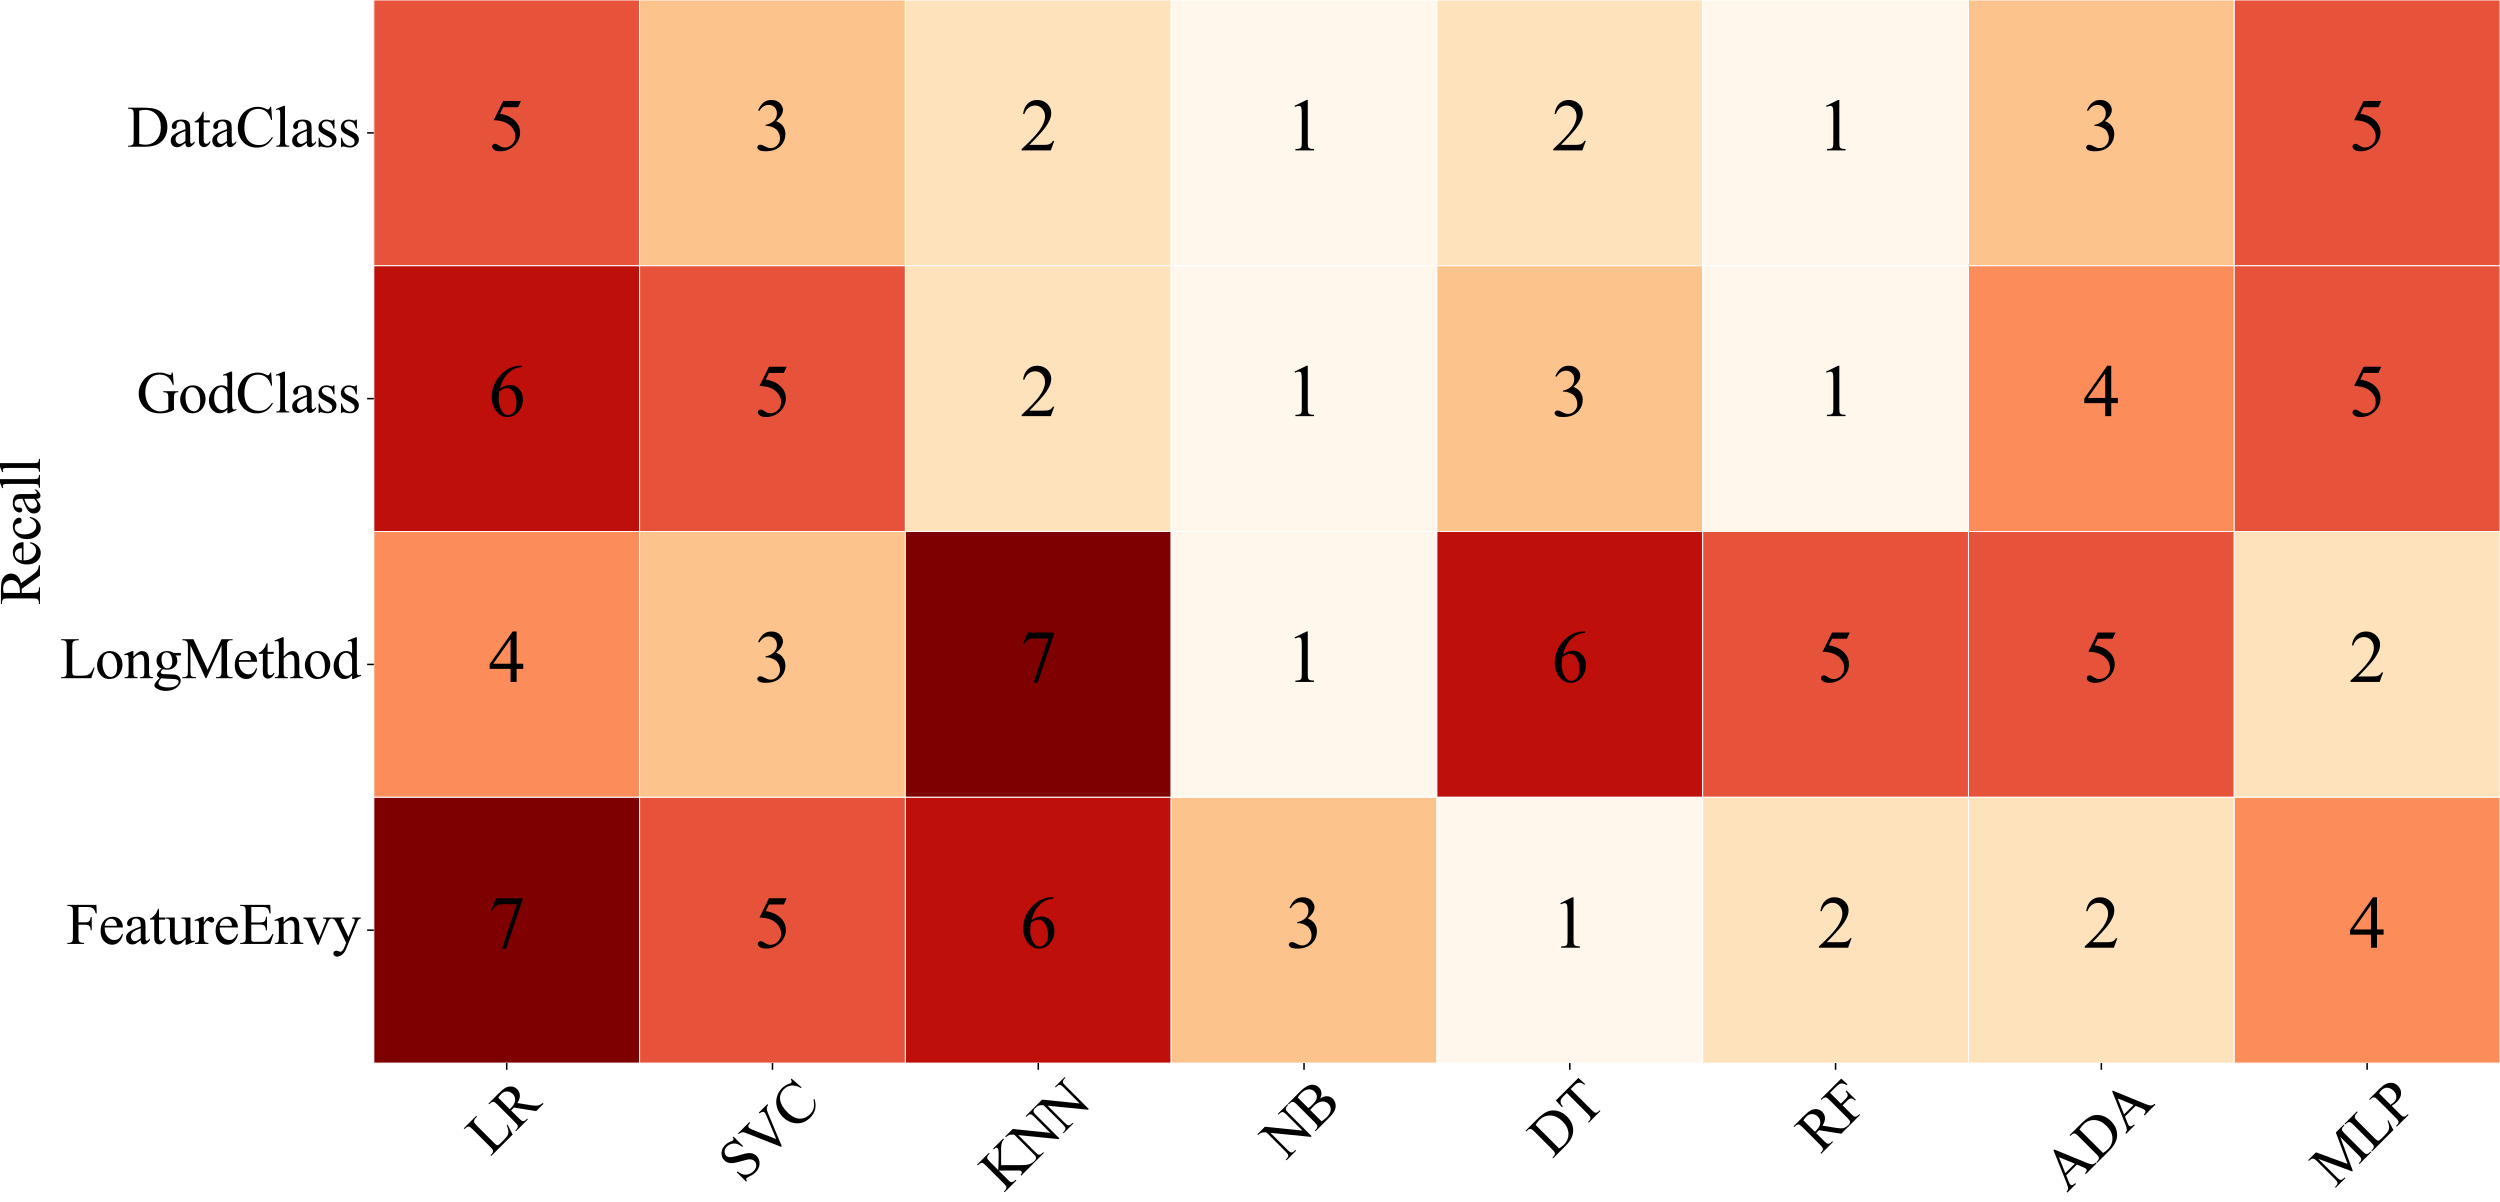 <?xml version="1.0" encoding="utf-8" standalone="no"?>
<!DOCTYPE svg PUBLIC "-//W3C//DTD SVG 1.1//EN"
  "http://www.w3.org/Graphics/SVG/1.1/DTD/svg11.dtd">
<svg xmlns:xlink="http://www.w3.org/1999/xlink" width="1303.366pt" height="626.46pt" viewBox="0 0 1303.366 626.46" xmlns="http://www.w3.org/2000/svg" version="1.1">
 <defs>
  <style type="text/css">*{stroke-linejoin: round; stroke-linecap: butt}</style>
 </defs>
 <g id="figure_1">
  <g id="patch_1">
   <path d="M 0 626.46 
L 1303.366 626.46 
L 1303.366 0 
L 0 0 
z
" style="fill: #ffffff"/>
  </g>
  <g id="axes_1">
   <g id="patch_2">
    <path d="M 194.9 554.233 
L 1303.366 554.233 
L 1303.366 -0 
L 194.9 -0 
z
" style="fill: #ffffff"/>
   </g>
   <g id="QuadMesh_1">
    <path d="M 194.9 -0 
L 333.458 -0 
L 333.458 138.558 
L 194.9 138.558 
L 194.9 -0 
" clip-path="url(#p4ef21a4f62)" style="fill: #e7533a; stroke: #ffffff; stroke-width: 0.5"/>
    <path d="M 333.458 -0 
L 472.017 -0 
L 472.017 138.558 
L 333.458 138.558 
L 333.458 -0 
" clip-path="url(#p4ef21a4f62)" style="fill: #fdc38d; stroke: #ffffff; stroke-width: 0.5"/>
    <path d="M 472.017 -0 
L 610.575 -0 
L 610.575 138.558 
L 472.017 138.558 
L 472.017 -0 
" clip-path="url(#p4ef21a4f62)" style="fill: #fee2bb; stroke: #ffffff; stroke-width: 0.5"/>
    <path d="M 610.575 -0 
L 749.133 -0 
L 749.133 138.558 
L 610.575 138.558 
L 610.575 -0 
" clip-path="url(#p4ef21a4f62)" style="fill: #fff7ec; stroke: #ffffff; stroke-width: 0.5"/>
    <path d="M 749.133 -0 
L 887.691 -0 
L 887.691 138.558 
L 749.133 138.558 
L 749.133 -0 
" clip-path="url(#p4ef21a4f62)" style="fill: #fee2bb; stroke: #ffffff; stroke-width: 0.5"/>
    <path d="M 887.691 -0 
L 1026.25 -0 
L 1026.25 138.558 
L 887.691 138.558 
L 887.691 -0 
" clip-path="url(#p4ef21a4f62)" style="fill: #fff7ec; stroke: #ffffff; stroke-width: 0.5"/>
    <path d="M 1026.25 -0 
L 1164.808 -0 
L 1164.808 138.558 
L 1026.25 138.558 
L 1026.25 -0 
" clip-path="url(#p4ef21a4f62)" style="fill: #fdc38d; stroke: #ffffff; stroke-width: 0.5"/>
    <path d="M 1164.808 -0 
L 1303.366 -0 
L 1303.366 138.558 
L 1164.808 138.558 
L 1164.808 -0 
" clip-path="url(#p4ef21a4f62)" style="fill: #e7533a; stroke: #ffffff; stroke-width: 0.5"/>
    <path d="M 194.9 138.558 
L 333.458 138.558 
L 333.458 277.117 
L 194.9 277.117 
L 194.9 138.558 
" clip-path="url(#p4ef21a4f62)" style="fill: #be0f0a; stroke: #ffffff; stroke-width: 0.5"/>
    <path d="M 333.458 138.558 
L 472.017 138.558 
L 472.017 277.117 
L 333.458 277.117 
L 333.458 138.558 
" clip-path="url(#p4ef21a4f62)" style="fill: #e7533a; stroke: #ffffff; stroke-width: 0.5"/>
    <path d="M 472.017 138.558 
L 610.575 138.558 
L 610.575 277.117 
L 472.017 277.117 
L 472.017 138.558 
" clip-path="url(#p4ef21a4f62)" style="fill: #fee2bb; stroke: #ffffff; stroke-width: 0.5"/>
    <path d="M 610.575 138.558 
L 749.133 138.558 
L 749.133 277.117 
L 610.575 277.117 
L 610.575 138.558 
" clip-path="url(#p4ef21a4f62)" style="fill: #fff7ec; stroke: #ffffff; stroke-width: 0.5"/>
    <path d="M 749.133 138.558 
L 887.691 138.558 
L 887.691 277.117 
L 749.133 277.117 
L 749.133 138.558 
" clip-path="url(#p4ef21a4f62)" style="fill: #fdc38d; stroke: #ffffff; stroke-width: 0.5"/>
    <path d="M 887.691 138.558 
L 1026.25 138.558 
L 1026.25 277.117 
L 887.691 277.117 
L 887.691 138.558 
" clip-path="url(#p4ef21a4f62)" style="fill: #fff7ec; stroke: #ffffff; stroke-width: 0.5"/>
    <path d="M 1026.25 138.558 
L 1164.808 138.558 
L 1164.808 277.117 
L 1026.25 277.117 
L 1026.25 138.558 
" clip-path="url(#p4ef21a4f62)" style="fill: #fc8c59; stroke: #ffffff; stroke-width: 0.5"/>
    <path d="M 1164.808 138.558 
L 1303.366 138.558 
L 1303.366 277.117 
L 1164.808 277.117 
L 1164.808 138.558 
" clip-path="url(#p4ef21a4f62)" style="fill: #e7533a; stroke: #ffffff; stroke-width: 0.5"/>
    <path d="M 194.9 277.117 
L 333.458 277.117 
L 333.458 415.675 
L 194.9 415.675 
L 194.9 277.117 
" clip-path="url(#p4ef21a4f62)" style="fill: #fc8c59; stroke: #ffffff; stroke-width: 0.5"/>
    <path d="M 333.458 277.117 
L 472.017 277.117 
L 472.017 415.675 
L 333.458 415.675 
L 333.458 277.117 
" clip-path="url(#p4ef21a4f62)" style="fill: #fdc38d; stroke: #ffffff; stroke-width: 0.5"/>
    <path d="M 472.017 277.117 
L 610.575 277.117 
L 610.575 415.675 
L 472.017 415.675 
L 472.017 277.117 
" clip-path="url(#p4ef21a4f62)" style="fill: #7f0000; stroke: #ffffff; stroke-width: 0.5"/>
    <path d="M 610.575 277.117 
L 749.133 277.117 
L 749.133 415.675 
L 610.575 415.675 
L 610.575 277.117 
" clip-path="url(#p4ef21a4f62)" style="fill: #fff7ec; stroke: #ffffff; stroke-width: 0.5"/>
    <path d="M 749.133 277.117 
L 887.691 277.117 
L 887.691 415.675 
L 749.133 415.675 
L 749.133 277.117 
" clip-path="url(#p4ef21a4f62)" style="fill: #be0f0a; stroke: #ffffff; stroke-width: 0.5"/>
    <path d="M 887.691 277.117 
L 1026.25 277.117 
L 1026.25 415.675 
L 887.691 415.675 
L 887.691 277.117 
" clip-path="url(#p4ef21a4f62)" style="fill: #e7533a; stroke: #ffffff; stroke-width: 0.5"/>
    <path d="M 1026.25 277.117 
L 1164.808 277.117 
L 1164.808 415.675 
L 1026.25 415.675 
L 1026.25 277.117 
" clip-path="url(#p4ef21a4f62)" style="fill: #e7533a; stroke: #ffffff; stroke-width: 0.5"/>
    <path d="M 1164.808 277.117 
L 1303.366 277.117 
L 1303.366 415.675 
L 1164.808 415.675 
L 1164.808 277.117 
" clip-path="url(#p4ef21a4f62)" style="fill: #fee2bb; stroke: #ffffff; stroke-width: 0.5"/>
    <path d="M 194.9 415.675 
L 333.458 415.675 
L 333.458 554.233 
L 194.9 554.233 
L 194.9 415.675 
" clip-path="url(#p4ef21a4f62)" style="fill: #7f0000; stroke: #ffffff; stroke-width: 0.5"/>
    <path d="M 333.458 415.675 
L 472.017 415.675 
L 472.017 554.233 
L 333.458 554.233 
L 333.458 415.675 
" clip-path="url(#p4ef21a4f62)" style="fill: #e7533a; stroke: #ffffff; stroke-width: 0.5"/>
    <path d="M 472.017 415.675 
L 610.575 415.675 
L 610.575 554.233 
L 472.017 554.233 
L 472.017 415.675 
" clip-path="url(#p4ef21a4f62)" style="fill: #be0f0a; stroke: #ffffff; stroke-width: 0.5"/>
    <path d="M 610.575 415.675 
L 749.133 415.675 
L 749.133 554.233 
L 610.575 554.233 
L 610.575 415.675 
" clip-path="url(#p4ef21a4f62)" style="fill: #fdc38d; stroke: #ffffff; stroke-width: 0.5"/>
    <path d="M 749.133 415.675 
L 887.691 415.675 
L 887.691 554.233 
L 749.133 554.233 
L 749.133 415.675 
" clip-path="url(#p4ef21a4f62)" style="fill: #fff7ec; stroke: #ffffff; stroke-width: 0.5"/>
    <path d="M 887.691 415.675 
L 1026.25 415.675 
L 1026.25 554.233 
L 887.691 554.233 
L 887.691 415.675 
" clip-path="url(#p4ef21a4f62)" style="fill: #fee2bb; stroke: #ffffff; stroke-width: 0.5"/>
    <path d="M 1026.25 415.675 
L 1164.808 415.675 
L 1164.808 554.233 
L 1026.25 554.233 
L 1026.25 415.675 
" clip-path="url(#p4ef21a4f62)" style="fill: #fee2bb; stroke: #ffffff; stroke-width: 0.5"/>
    <path d="M 1164.808 415.675 
L 1303.366 415.675 
L 1303.366 554.233 
L 1164.808 554.233 
L 1164.808 415.675 
" clip-path="url(#p4ef21a4f62)" style="fill: #fc8c59; stroke: #ffffff; stroke-width: 0.5"/>
   </g>
   <g id="matplotlib.axis_1">
    <g id="xtick_1">
     <g id="line2d_1">
      <defs>
       <path id="m1b24298be5" d="M 0 0 
L 0 3.5 
" style="stroke: #000000; stroke-width: 0.8"/>
      </defs>
      <g>
       <use xlink:href="#m1b24298be5" x="264.179" y="554.233" style="stroke: #000000; stroke-width: 0.8"/>
      </g>
     </g>
     <g id="text_1">
      <!-- LR -->
      <g transform="translate(255.722 603.069) rotate(-45) scale(0.3 -0.3)">
       <defs>
        <path id="TimesNewRomanPSMT-4c" d="M 3669 1172 
L 3772 1150 
L 3409 0 
L 128 0 
L 128 116 
L 288 116 
Q 556 116 672 291 
Q 738 391 738 753 
L 738 3488 
Q 738 3884 650 3984 
Q 528 4122 288 4122 
L 128 4122 
L 128 4238 
L 2047 4238 
L 2047 4122 
Q 1709 4125 1573 4059 
Q 1438 3994 1388 3894 
Q 1338 3794 1338 3416 
L 1338 753 
Q 1338 494 1388 397 
Q 1425 331 1503 300 
Q 1581 269 1991 269 
L 2300 269 
Q 2788 269 2984 341 
Q 3181 413 3343 595 
Q 3506 778 3669 1172 
z
" transform="scale(0.016)"/>
        <path id="TimesNewRomanPSMT-52" d="M 4325 0 
L 3194 0 
L 1759 1981 
Q 1600 1975 1500 1975 
Q 1459 1975 1412 1976 
Q 1366 1978 1316 1981 
L 1316 750 
Q 1316 350 1403 253 
Q 1522 116 1759 116 
L 1925 116 
L 1925 0 
L 109 0 
L 109 116 
L 269 116 
Q 538 116 653 291 
Q 719 388 719 750 
L 719 3488 
Q 719 3888 631 3984 
Q 509 4122 269 4122 
L 109 4122 
L 109 4238 
L 1653 4238 
Q 2328 4238 2648 4139 
Q 2969 4041 3192 3777 
Q 3416 3513 3416 3147 
Q 3416 2756 3161 2468 
Q 2906 2181 2372 2063 
L 3247 847 
Q 3547 428 3762 290 
Q 3978 153 4325 116 
L 4325 0 
z
M 1316 2178 
Q 1375 2178 1419 2176 
Q 1463 2175 1491 2175 
Q 2097 2175 2405 2437 
Q 2713 2700 2713 3106 
Q 2713 3503 2464 3751 
Q 2216 4000 1806 4000 
Q 1625 4000 1316 3941 
L 1316 2178 
z
" transform="scale(0.016)"/>
       </defs>
       <use xlink:href="#TimesNewRomanPSMT-4c"/>
       <use xlink:href="#TimesNewRomanPSMT-52" x="61.084"/>
      </g>
     </g>
    </g>
    <g id="xtick_2">
     <g id="line2d_2">
      <g>
       <use xlink:href="#m1b24298be5" x="402.737" y="554.233" style="stroke: #000000; stroke-width: 0.8"/>
      </g>
     </g>
     <g id="text_2">
      <!-- SVC -->
      <g transform="translate(387.2 617.229) rotate(-45) scale(0.3 -0.3)">
       <defs>
        <path id="TimesNewRomanPSMT-53" d="M 2934 4334 
L 2934 2869 
L 2819 2869 
Q 2763 3291 2617 3541 
Q 2472 3791 2203 3937 
Q 1934 4084 1647 4084 
Q 1322 4084 1109 3886 
Q 897 3688 897 3434 
Q 897 3241 1031 3081 
Q 1225 2847 1953 2456 
Q 2547 2138 2764 1967 
Q 2981 1797 3098 1565 
Q 3216 1334 3216 1081 
Q 3216 600 2842 251 
Q 2469 -97 1881 -97 
Q 1697 -97 1534 -69 
Q 1438 -53 1133 45 
Q 828 144 747 144 
Q 669 144 623 97 
Q 578 50 556 -97 
L 441 -97 
L 441 1356 
L 556 1356 
Q 638 900 775 673 
Q 913 447 1195 297 
Q 1478 147 1816 147 
Q 2206 147 2432 353 
Q 2659 559 2659 841 
Q 2659 997 2573 1156 
Q 2488 1316 2306 1453 
Q 2184 1547 1640 1851 
Q 1097 2156 867 2337 
Q 638 2519 519 2737 
Q 400 2956 400 3219 
Q 400 3675 750 4004 
Q 1100 4334 1641 4334 
Q 1978 4334 2356 4169 
Q 2531 4091 2603 4091 
Q 2684 4091 2736 4139 
Q 2788 4188 2819 4334 
L 2934 4334 
z
" transform="scale(0.016)"/>
        <path id="TimesNewRomanPSMT-56" d="M 4544 4238 
L 4544 4122 
Q 4319 4081 4203 3978 
Q 4038 3825 3909 3509 
L 2431 -97 
L 2316 -97 
L 728 3556 
Q 606 3838 556 3900 
Q 478 3997 364 4051 
Q 250 4106 56 4122 
L 56 4238 
L 1788 4238 
L 1788 4122 
Q 1494 4094 1406 4022 
Q 1319 3950 1319 3838 
Q 1319 3681 1463 3350 
L 2541 866 
L 3541 3319 
Q 3688 3681 3688 3822 
Q 3688 3913 3597 3995 
Q 3506 4078 3291 4113 
Q 3275 4116 3238 4122 
L 3238 4238 
L 4544 4238 
z
" transform="scale(0.016)"/>
        <path id="TimesNewRomanPSMT-43" d="M 3853 4334 
L 3950 2894 
L 3853 2894 
Q 3659 3541 3300 3825 
Q 2941 4109 2438 4109 
Q 2016 4109 1675 3895 
Q 1334 3681 1139 3212 
Q 944 2744 944 2047 
Q 944 1472 1128 1050 
Q 1313 628 1683 403 
Q 2053 178 2528 178 
Q 2941 178 3256 354 
Q 3572 531 3950 1056 
L 4047 994 
Q 3728 428 3303 165 
Q 2878 -97 2294 -97 
Q 1241 -97 663 684 
Q 231 1266 231 2053 
Q 231 2688 515 3219 
Q 800 3750 1298 4042 
Q 1797 4334 2388 4334 
Q 2847 4334 3294 4109 
Q 3425 4041 3481 4041 
Q 3566 4041 3628 4100 
Q 3709 4184 3744 4334 
L 3853 4334 
z
" transform="scale(0.016)"/>
       </defs>
       <use xlink:href="#TimesNewRomanPSMT-53"/>
       <use xlink:href="#TimesNewRomanPSMT-56" x="55.615"/>
       <use xlink:href="#TimesNewRomanPSMT-43" x="127.832"/>
      </g>
     </g>
    </g>
    <g id="xtick_3">
     <g id="line2d_3">
      <g>
       <use xlink:href="#m1b24298be5" x="541.296" y="554.233" style="stroke: #000000; stroke-width: 0.8"/>
      </g>
     </g>
     <g id="text_3">
      <!-- KNN -->
      <g transform="translate(523.412 621.923) rotate(-45) scale(0.3 -0.3)">
       <defs>
        <path id="TimesNewRomanPSMT-4b" d="M 1913 2350 
L 3475 797 
Q 3859 413 4131 273 
Q 4403 134 4675 116 
L 4675 0 
L 2659 0 
L 2659 116 
Q 2841 116 2920 177 
Q 3000 238 3000 313 
Q 3000 388 2970 447 
Q 2941 506 2775 669 
L 1313 2116 
L 1313 750 
Q 1313 428 1353 325 
Q 1384 247 1484 191 
Q 1619 116 1769 116 
L 1913 116 
L 1913 0 
L 106 0 
L 106 116 
L 256 116 
Q 519 116 638 269 
Q 713 369 713 750 
L 713 3488 
Q 713 3809 672 3916 
Q 641 3991 544 4047 
Q 406 4122 256 4122 
L 106 4122 
L 106 4238 
L 1913 4238 
L 1913 4122 
L 1769 4122 
Q 1622 4122 1484 4050 
Q 1388 4000 1350 3900 
Q 1313 3800 1313 3488 
L 1313 2191 
Q 1375 2250 1741 2588 
Q 2669 3438 2863 3722 
Q 2947 3847 2947 3941 
Q 2947 4013 2881 4067 
Q 2816 4122 2659 4122 
L 2563 4122 
L 2563 4238 
L 4119 4238 
L 4119 4122 
Q 3981 4119 3868 4084 
Q 3756 4050 3593 3951 
Q 3431 3853 3194 3634 
Q 3125 3572 2559 2994 
L 1913 2350 
z
" transform="scale(0.016)"/>
        <path id="TimesNewRomanPSMT-4e" d="M -84 4238 
L 1066 4238 
L 3656 1059 
L 3656 3503 
Q 3656 3894 3569 3991 
Q 3453 4122 3203 4122 
L 3056 4122 
L 3056 4238 
L 4531 4238 
L 4531 4122 
L 4381 4122 
Q 4113 4122 4000 3959 
Q 3931 3859 3931 3503 
L 3931 -69 
L 3819 -69 
L 1025 3344 
L 1025 734 
Q 1025 344 1109 247 
Q 1228 116 1475 116 
L 1625 116 
L 1625 0 
L 150 0 
L 150 116 
L 297 116 
Q 569 116 681 278 
Q 750 378 750 734 
L 750 3681 
Q 566 3897 470 3965 
Q 375 4034 191 4094 
Q 100 4122 -84 4122 
L -84 4238 
z
" transform="scale(0.016)"/>
       </defs>
       <use xlink:href="#TimesNewRomanPSMT-4b"/>
       <use xlink:href="#TimesNewRomanPSMT-4e" x="72.217"/>
       <use xlink:href="#TimesNewRomanPSMT-4e" x="144.434"/>
      </g>
     </g>
    </g>
    <g id="xtick_4">
     <g id="line2d_4">
      <g>
       <use xlink:href="#m1b24298be5" x="679.854" y="554.233" style="stroke: #000000; stroke-width: 0.8"/>
      </g>
     </g>
     <g id="text_4">
      <!-- NB -->
      <g transform="translate(670.215 605.433) rotate(-45) scale(0.3 -0.3)">
       <defs>
        <path id="TimesNewRomanPSMT-42" d="M 2956 2163 
Q 3397 2069 3616 1863 
Q 3919 1575 3919 1159 
Q 3919 844 3719 555 
Q 3519 266 3170 133 
Q 2822 0 2106 0 
L 106 0 
L 106 116 
L 266 116 
Q 531 116 647 284 
Q 719 394 719 750 
L 719 3488 
Q 719 3881 628 3984 
Q 506 4122 266 4122 
L 106 4122 
L 106 4238 
L 1938 4238 
Q 2450 4238 2759 4163 
Q 3228 4050 3475 3764 
Q 3722 3478 3722 3106 
Q 3722 2788 3528 2536 
Q 3334 2284 2956 2163 
z
M 1319 2331 
Q 1434 2309 1582 2298 
Q 1731 2288 1909 2288 
Q 2366 2288 2595 2386 
Q 2825 2484 2947 2687 
Q 3069 2891 3069 3131 
Q 3069 3503 2766 3765 
Q 2463 4028 1881 4028 
Q 1569 4028 1319 3959 
L 1319 2331 
z
M 1319 306 
Q 1681 222 2034 222 
Q 2600 222 2897 476 
Q 3194 731 3194 1106 
Q 3194 1353 3059 1581 
Q 2925 1809 2622 1940 
Q 2319 2072 1872 2072 
Q 1678 2072 1540 2065 
Q 1403 2059 1319 2044 
L 1319 306 
z
" transform="scale(0.016)"/>
       </defs>
       <use xlink:href="#TimesNewRomanPSMT-4e"/>
       <use xlink:href="#TimesNewRomanPSMT-42" x="72.217"/>
      </g>
     </g>
    </g>
    <g id="xtick_5">
     <g id="line2d_5">
      <g>
       <use xlink:href="#m1b24298be5" x="818.412" y="554.233" style="stroke: #000000; stroke-width: 0.8"/>
      </g>
     </g>
     <g id="text_5">
      <!-- DT -->
      <g transform="translate(809.37 604.239) rotate(-45) scale(0.3 -0.3)">
       <defs>
        <path id="TimesNewRomanPSMT-44" d="M 109 0 
L 109 116 
L 269 116 
Q 538 116 650 288 
Q 719 391 719 750 
L 719 3488 
Q 719 3884 631 3984 
Q 509 4122 269 4122 
L 109 4122 
L 109 4238 
L 1834 4238 
Q 2784 4238 3279 4022 
Q 3775 3806 4076 3303 
Q 4378 2800 4378 2141 
Q 4378 1256 3841 663 
Q 3238 0 2003 0 
L 109 0 
z
M 1319 306 
Q 1716 219 1984 219 
Q 2709 219 3187 728 
Q 3666 1238 3666 2109 
Q 3666 2988 3187 3494 
Q 2709 4000 1959 4000 
Q 1678 4000 1319 3909 
L 1319 306 
z
" transform="scale(0.016)"/>
        <path id="TimesNewRomanPSMT-54" d="M 3703 4238 
L 3750 3244 
L 3631 3244 
Q 3597 3506 3538 3619 
Q 3441 3800 3280 3886 
Q 3119 3972 2856 3972 
L 2259 3972 
L 2259 734 
Q 2259 344 2344 247 
Q 2463 116 2709 116 
L 2856 116 
L 2856 0 
L 1059 0 
L 1059 116 
L 1209 116 
Q 1478 116 1591 278 
Q 1659 378 1659 734 
L 1659 3972 
L 1150 3972 
Q 853 3972 728 3928 
Q 566 3869 450 3700 
Q 334 3531 313 3244 
L 194 3244 
L 244 4238 
L 3703 4238 
z
" transform="scale(0.016)"/>
       </defs>
       <use xlink:href="#TimesNewRomanPSMT-44"/>
       <use xlink:href="#TimesNewRomanPSMT-54" x="72.217"/>
      </g>
     </g>
    </g>
    <g id="xtick_6">
     <g id="line2d_6">
      <g>
       <use xlink:href="#m1b24298be5" x="956.97" y="554.233" style="stroke: #000000; stroke-width: 0.8"/>
      </g>
     </g>
     <g id="text_6">
      <!-- RF -->
      <g transform="translate(949.093 601.909) rotate(-45) scale(0.3 -0.3)">
       <defs>
        <path id="TimesNewRomanPSMT-46" d="M 1309 4006 
L 1309 2341 
L 2081 2341 
Q 2347 2341 2470 2458 
Q 2594 2575 2634 2922 
L 2750 2922 
L 2750 1488 
L 2634 1488 
Q 2631 1734 2570 1850 
Q 2509 1966 2401 2023 
Q 2294 2081 2081 2081 
L 1309 2081 
L 1309 750 
Q 1309 428 1350 325 
Q 1381 247 1481 191 
Q 1619 116 1769 116 
L 1922 116 
L 1922 0 
L 103 0 
L 103 116 
L 253 116 
Q 516 116 634 269 
Q 709 369 709 750 
L 709 3488 
Q 709 3809 669 3913 
Q 638 3991 541 4047 
Q 406 4122 253 4122 
L 103 4122 
L 103 4238 
L 3256 4238 
L 3297 3306 
L 3188 3306 
Q 3106 3603 2998 3742 
Q 2891 3881 2733 3943 
Q 2575 4006 2244 4006 
L 1309 4006 
z
" transform="scale(0.016)"/>
       </defs>
       <use xlink:href="#TimesNewRomanPSMT-52"/>
       <use xlink:href="#TimesNewRomanPSMT-46" x="66.699"/>
      </g>
     </g>
    </g>
    <g id="xtick_7">
     <g id="line2d_7">
      <g>
       <use xlink:href="#m1b24298be5" x="1095.529" y="554.233" style="stroke: #000000; stroke-width: 0.8"/>
      </g>
     </g>
     <g id="text_7">
      <!-- ADA -->
      <g transform="translate(1077.645 621.923) rotate(-45) scale(0.3 -0.3)">
       <defs>
        <path id="TimesNewRomanPSMT-41" d="M 2928 1419 
L 1288 1419 
L 1000 750 
Q 894 503 894 381 
Q 894 284 986 211 
Q 1078 138 1384 116 
L 1384 0 
L 50 0 
L 50 116 
Q 316 163 394 238 
Q 553 388 747 847 
L 2238 4334 
L 2347 4334 
L 3822 809 
Q 4000 384 4145 257 
Q 4291 131 4550 116 
L 4550 0 
L 2878 0 
L 2878 116 
Q 3131 128 3220 200 
Q 3309 272 3309 375 
Q 3309 513 3184 809 
L 2928 1419 
z
M 2841 1650 
L 2122 3363 
L 1384 1650 
L 2841 1650 
z
" transform="scale(0.016)"/>
       </defs>
       <use xlink:href="#TimesNewRomanPSMT-41"/>
       <use xlink:href="#TimesNewRomanPSMT-44" x="72.217"/>
       <use xlink:href="#TimesNewRomanPSMT-41" x="144.434"/>
      </g>
     </g>
    </g>
    <g id="xtick_8">
     <g id="line2d_8">
      <g>
       <use xlink:href="#m1b24298be5" x="1234.087" y="554.233" style="stroke: #000000; stroke-width: 0.8"/>
      </g>
     </g>
     <g id="text_8">
      <!-- MLP -->
      <g transform="translate(1217.375 619.579) rotate(-45) scale(0.3 -0.3)">
       <defs>
        <path id="TimesNewRomanPSMT-4d" d="M 2619 0 
L 981 3566 
L 981 734 
Q 981 344 1066 247 
Q 1181 116 1431 116 
L 1581 116 
L 1581 0 
L 106 0 
L 106 116 
L 256 116 
Q 525 116 638 278 
Q 706 378 706 734 
L 706 3503 
Q 706 3784 644 3909 
Q 600 4000 483 4061 
Q 366 4122 106 4122 
L 106 4238 
L 1306 4238 
L 2844 922 
L 4356 4238 
L 5556 4238 
L 5556 4122 
L 5409 4122 
Q 5138 4122 5025 3959 
Q 4956 3859 4956 3503 
L 4956 734 
Q 4956 344 5044 247 
Q 5159 116 5409 116 
L 5556 116 
L 5556 0 
L 3756 0 
L 3756 116 
L 3906 116 
Q 4178 116 4288 278 
Q 4356 378 4356 734 
L 4356 3566 
L 2722 0 
L 2619 0 
z
" transform="scale(0.016)"/>
        <path id="TimesNewRomanPSMT-50" d="M 1313 1984 
L 1313 750 
Q 1313 350 1400 253 
Q 1519 116 1759 116 
L 1922 116 
L 1922 0 
L 106 0 
L 106 116 
L 266 116 
Q 534 116 650 291 
Q 713 388 713 750 
L 713 3488 
Q 713 3888 628 3984 
Q 506 4122 266 4122 
L 106 4122 
L 106 4238 
L 1659 4238 
Q 2228 4238 2556 4120 
Q 2884 4003 3109 3725 
Q 3334 3447 3334 3066 
Q 3334 2547 2992 2222 
Q 2650 1897 2025 1897 
Q 1872 1897 1694 1919 
Q 1516 1941 1313 1984 
z
M 1313 2163 
Q 1478 2131 1606 2115 
Q 1734 2100 1825 2100 
Q 2150 2100 2386 2351 
Q 2622 2603 2622 3003 
Q 2622 3278 2509 3514 
Q 2397 3750 2190 3867 
Q 1984 3984 1722 3984 
Q 1563 3984 1313 3925 
L 1313 2163 
z
" transform="scale(0.016)"/>
       </defs>
       <use xlink:href="#TimesNewRomanPSMT-4d"/>
       <use xlink:href="#TimesNewRomanPSMT-4c" x="88.916"/>
       <use xlink:href="#TimesNewRomanPSMT-50" x="150"/>
      </g>
     </g>
    </g>
   </g>
   <g id="matplotlib.axis_2">
    <g id="ytick_1">
     <g id="line2d_9">
      <defs>
       <path id="m1836dcebec" d="M 0 0 
L -3.5 0 
" style="stroke: #000000; stroke-width: 0.8"/>
      </defs>
      <g>
       <use xlink:href="#m1836dcebec" x="194.9" y="69.279" style="stroke: #000000; stroke-width: 0.8"/>
      </g>
     </g>
     <g id="text_9">
      <!-- DataClass -->
      <g transform="translate(66.25 76.486) scale(0.3 -0.3)">
       <defs>
        <path id="TimesNewRomanPSMT-61" d="M 1822 413 
Q 1381 72 1269 19 
Q 1100 -59 909 -59 
Q 613 -59 420 144 
Q 228 347 228 678 
Q 228 888 322 1041 
Q 450 1253 767 1440 
Q 1084 1628 1822 1897 
L 1822 2009 
Q 1822 2438 1686 2597 
Q 1550 2756 1291 2756 
Q 1094 2756 978 2650 
Q 859 2544 859 2406 
L 866 2225 
Q 866 2081 792 2003 
Q 719 1925 600 1925 
Q 484 1925 411 2006 
Q 338 2088 338 2228 
Q 338 2497 613 2722 
Q 888 2947 1384 2947 
Q 1766 2947 2009 2819 
Q 2194 2722 2281 2516 
Q 2338 2381 2338 1966 
L 2338 994 
Q 2338 584 2353 492 
Q 2369 400 2405 369 
Q 2441 338 2488 338 
Q 2538 338 2575 359 
Q 2641 400 2828 588 
L 2828 413 
Q 2478 -56 2159 -56 
Q 2006 -56 1915 50 
Q 1825 156 1822 413 
z
M 1822 616 
L 1822 1706 
Q 1350 1519 1213 1441 
Q 966 1303 859 1153 
Q 753 1003 753 825 
Q 753 600 887 451 
Q 1022 303 1197 303 
Q 1434 303 1822 616 
z
" transform="scale(0.016)"/>
        <path id="TimesNewRomanPSMT-74" d="M 1031 3803 
L 1031 2863 
L 1700 2863 
L 1700 2644 
L 1031 2644 
L 1031 788 
Q 1031 509 1111 412 
Q 1191 316 1316 316 
Q 1419 316 1516 380 
Q 1613 444 1666 569 
L 1788 569 
Q 1678 263 1478 108 
Q 1278 -47 1066 -47 
Q 922 -47 784 33 
Q 647 113 581 261 
Q 516 409 516 719 
L 516 2644 
L 63 2644 
L 63 2747 
Q 234 2816 414 2980 
Q 594 3144 734 3369 
Q 806 3488 934 3803 
L 1031 3803 
z
" transform="scale(0.016)"/>
        <path id="TimesNewRomanPSMT-6c" d="M 1184 4444 
L 1184 647 
Q 1184 378 1223 290 
Q 1263 203 1344 158 
Q 1425 113 1647 113 
L 1647 0 
L 244 0 
L 244 113 
Q 441 113 512 153 
Q 584 194 625 287 
Q 666 381 666 647 
L 666 3247 
Q 666 3731 644 3842 
Q 622 3953 573 3993 
Q 525 4034 450 4034 
Q 369 4034 244 3984 
L 191 4094 
L 1044 4444 
L 1184 4444 
z
" transform="scale(0.016)"/>
        <path id="TimesNewRomanPSMT-73" d="M 2050 2947 
L 2050 1972 
L 1947 1972 
Q 1828 2431 1642 2597 
Q 1456 2763 1169 2763 
Q 950 2763 815 2647 
Q 681 2531 681 2391 
Q 681 2216 781 2091 
Q 878 1963 1175 1819 
L 1631 1597 
Q 2266 1288 2266 781 
Q 2266 391 1970 151 
Q 1675 -88 1309 -88 
Q 1047 -88 709 6 
Q 606 38 541 38 
Q 469 38 428 -44 
L 325 -44 
L 325 978 
L 428 978 
Q 516 541 762 319 
Q 1009 97 1316 97 
Q 1531 97 1667 223 
Q 1803 350 1803 528 
Q 1803 744 1651 891 
Q 1500 1038 1047 1263 
Q 594 1488 453 1669 
Q 313 1847 313 2119 
Q 313 2472 555 2709 
Q 797 2947 1181 2947 
Q 1350 2947 1591 2875 
Q 1750 2828 1803 2828 
Q 1853 2828 1881 2850 
Q 1909 2872 1947 2947 
L 2050 2947 
z
" transform="scale(0.016)"/>
       </defs>
       <use xlink:href="#TimesNewRomanPSMT-44"/>
       <use xlink:href="#TimesNewRomanPSMT-61" x="72.217"/>
       <use xlink:href="#TimesNewRomanPSMT-74" x="116.602"/>
       <use xlink:href="#TimesNewRomanPSMT-61" x="144.385"/>
       <use xlink:href="#TimesNewRomanPSMT-43" x="188.77"/>
       <use xlink:href="#TimesNewRomanPSMT-6c" x="255.469"/>
       <use xlink:href="#TimesNewRomanPSMT-61" x="283.252"/>
       <use xlink:href="#TimesNewRomanPSMT-73" x="327.637"/>
       <use xlink:href="#TimesNewRomanPSMT-73" x="366.553"/>
      </g>
     </g>
    </g>
    <g id="ytick_2">
     <g id="line2d_10">
      <g>
       <use xlink:href="#m1836dcebec" x="194.9" y="207.837" style="stroke: #000000; stroke-width: 0.8"/>
      </g>
     </g>
     <g id="text_10">
      <!-- GodClass -->
      <g transform="translate(71.219 215.044) scale(0.3 -0.3)">
       <defs>
        <path id="TimesNewRomanPSMT-47" d="M 3928 4334 
L 4038 2997 
L 3928 2997 
Q 3763 3497 3500 3750 
Q 3122 4116 2528 4116 
Q 1719 4116 1297 3475 
Q 944 2934 944 2188 
Q 944 1581 1178 1081 
Q 1413 581 1792 348 
Q 2172 116 2572 116 
Q 2806 116 3025 175 
Q 3244 234 3447 350 
L 3447 1575 
Q 3447 1894 3398 1992 
Q 3350 2091 3248 2142 
Q 3147 2194 2891 2194 
L 2891 2313 
L 4531 2313 
L 4531 2194 
L 4453 2194 
Q 4209 2194 4119 2031 
Q 4056 1916 4056 1575 
L 4056 278 
Q 3697 84 3347 -6 
Q 2997 -97 2569 -97 
Q 1341 -97 703 691 
Q 225 1281 225 2053 
Q 225 2613 494 3125 
Q 813 3734 1369 4063 
Q 1834 4334 2469 4334 
Q 2700 4334 2889 4296 
Q 3078 4259 3425 4131 
Q 3600 4066 3659 4066 
Q 3719 4066 3761 4120 
Q 3803 4175 3813 4334 
L 3928 4334 
z
" transform="scale(0.016)"/>
        <path id="TimesNewRomanPSMT-6f" d="M 1600 2947 
Q 2250 2947 2644 2453 
Q 2978 2031 2978 1484 
Q 2978 1100 2793 706 
Q 2609 313 2286 112 
Q 1963 -88 1566 -88 
Q 919 -88 538 428 
Q 216 863 216 1403 
Q 216 1797 411 2186 
Q 606 2575 925 2761 
Q 1244 2947 1600 2947 
z
M 1503 2744 
Q 1338 2744 1170 2645 
Q 1003 2547 900 2300 
Q 797 2053 797 1666 
Q 797 1041 1045 587 
Q 1294 134 1700 134 
Q 2003 134 2200 384 
Q 2397 634 2397 1244 
Q 2397 2006 2069 2444 
Q 1847 2744 1503 2744 
z
" transform="scale(0.016)"/>
        <path id="TimesNewRomanPSMT-64" d="M 2222 322 
Q 2013 103 1813 7 
Q 1613 -88 1381 -88 
Q 913 -88 563 304 
Q 213 697 213 1313 
Q 213 1928 600 2439 
Q 988 2950 1597 2950 
Q 1975 2950 2222 2709 
L 2222 3238 
Q 2222 3728 2198 3840 
Q 2175 3953 2125 3993 
Q 2075 4034 2000 4034 
Q 1919 4034 1784 3984 
L 1744 4094 
L 2597 4444 
L 2738 4444 
L 2738 1134 
Q 2738 631 2761 520 
Q 2784 409 2836 365 
Q 2888 322 2956 322 
Q 3041 322 3181 375 
L 3216 266 
L 2366 -88 
L 2222 -88 
L 2222 322 
z
M 2222 541 
L 2222 2016 
Q 2203 2228 2109 2403 
Q 2016 2578 1861 2667 
Q 1706 2756 1559 2756 
Q 1284 2756 1069 2509 
Q 784 2184 784 1559 
Q 784 928 1059 592 
Q 1334 256 1672 256 
Q 1956 256 2222 541 
z
" transform="scale(0.016)"/>
       </defs>
       <use xlink:href="#TimesNewRomanPSMT-47"/>
       <use xlink:href="#TimesNewRomanPSMT-6f" x="72.217"/>
       <use xlink:href="#TimesNewRomanPSMT-64" x="122.217"/>
       <use xlink:href="#TimesNewRomanPSMT-43" x="172.217"/>
       <use xlink:href="#TimesNewRomanPSMT-6c" x="238.916"/>
       <use xlink:href="#TimesNewRomanPSMT-61" x="266.699"/>
       <use xlink:href="#TimesNewRomanPSMT-73" x="311.084"/>
       <use xlink:href="#TimesNewRomanPSMT-73" x="350"/>
      </g>
     </g>
    </g>
    <g id="ytick_3">
     <g id="line2d_11">
      <g>
       <use xlink:href="#m1836dcebec" x="194.9" y="346.396" style="stroke: #000000; stroke-width: 0.8"/>
      </g>
     </g>
     <g id="text_11">
      <!-- LongMethod -->
      <g transform="translate(31.248 353.575) scale(0.3 -0.3)">
       <defs>
        <path id="TimesNewRomanPSMT-6e" d="M 1034 2341 
Q 1538 2947 1994 2947 
Q 2228 2947 2397 2830 
Q 2566 2713 2666 2444 
Q 2734 2256 2734 1869 
L 2734 647 
Q 2734 375 2778 278 
Q 2813 200 2889 156 
Q 2966 113 3172 113 
L 3172 0 
L 1756 0 
L 1756 113 
L 1816 113 
Q 2016 113 2095 173 
Q 2175 234 2206 353 
Q 2219 400 2219 647 
L 2219 1819 
Q 2219 2209 2117 2386 
Q 2016 2563 1775 2563 
Q 1403 2563 1034 2156 
L 1034 647 
Q 1034 356 1069 288 
Q 1113 197 1189 155 
Q 1266 113 1500 113 
L 1500 0 
L 84 0 
L 84 113 
L 147 113 
Q 366 113 442 223 
Q 519 334 519 647 
L 519 1709 
Q 519 2225 495 2337 
Q 472 2450 423 2490 
Q 375 2531 294 2531 
Q 206 2531 84 2484 
L 38 2597 
L 900 2947 
L 1034 2947 
L 1034 2341 
z
" transform="scale(0.016)"/>
        <path id="TimesNewRomanPSMT-67" d="M 966 1044 
Q 703 1172 562 1401 
Q 422 1631 422 1909 
Q 422 2334 742 2640 
Q 1063 2947 1563 2947 
Q 1972 2947 2272 2747 
L 2878 2747 
Q 3013 2747 3034 2739 
Q 3056 2731 3066 2713 
Q 3084 2684 3084 2613 
Q 3084 2531 3069 2500 
Q 3059 2484 3036 2475 
Q 3013 2466 2878 2466 
L 2506 2466 
Q 2681 2241 2681 1891 
Q 2681 1491 2375 1206 
Q 2069 922 1553 922 
Q 1341 922 1119 984 
Q 981 866 932 777 
Q 884 688 884 625 
Q 884 572 936 522 
Q 988 472 1138 450 
Q 1225 438 1575 428 
Q 2219 413 2409 384 
Q 2700 344 2873 169 
Q 3047 -6 3047 -263 
Q 3047 -616 2716 -925 
Q 2228 -1381 1444 -1381 
Q 841 -1381 425 -1109 
Q 191 -953 191 -784 
Q 191 -709 225 -634 
Q 278 -519 444 -313 
Q 466 -284 763 25 
Q 600 122 533 198 
Q 466 275 466 372 
Q 466 481 555 628 
Q 644 775 966 1044 
z
M 1509 2797 
Q 1278 2797 1122 2612 
Q 966 2428 966 2047 
Q 966 1553 1178 1281 
Q 1341 1075 1591 1075 
Q 1828 1075 1981 1253 
Q 2134 1431 2134 1813 
Q 2134 2309 1919 2591 
Q 1759 2797 1509 2797 
z
M 934 0 
Q 788 -159 713 -296 
Q 638 -434 638 -550 
Q 638 -700 819 -813 
Q 1131 -1006 1722 -1006 
Q 2284 -1006 2551 -807 
Q 2819 -609 2819 -384 
Q 2819 -222 2659 -153 
Q 2497 -84 2016 -72 
Q 1313 -53 934 0 
z
" transform="scale(0.016)"/>
        <path id="TimesNewRomanPSMT-65" d="M 681 1784 
Q 678 1147 991 784 
Q 1303 422 1725 422 
Q 2006 422 2214 576 
Q 2422 731 2563 1106 
L 2659 1044 
Q 2594 616 2278 264 
Q 1963 -88 1488 -88 
Q 972 -88 605 314 
Q 238 716 238 1394 
Q 238 2128 614 2539 
Q 991 2950 1559 2950 
Q 2041 2950 2350 2633 
Q 2659 2316 2659 1784 
L 681 1784 
z
M 681 1966 
L 2006 1966 
Q 1991 2241 1941 2353 
Q 1863 2528 1708 2628 
Q 1553 2728 1384 2728 
Q 1125 2728 920 2526 
Q 716 2325 681 1966 
z
" transform="scale(0.016)"/>
        <path id="TimesNewRomanPSMT-68" d="M 1041 4444 
L 1041 2350 
Q 1388 2731 1591 2839 
Q 1794 2947 1997 2947 
Q 2241 2947 2416 2812 
Q 2591 2678 2675 2391 
Q 2734 2191 2734 1659 
L 2734 647 
Q 2734 375 2778 275 
Q 2809 200 2884 156 
Q 2959 113 3159 113 
L 3159 0 
L 1753 0 
L 1753 113 
L 1819 113 
Q 2019 113 2097 173 
Q 2175 234 2206 353 
Q 2216 403 2216 647 
L 2216 1659 
Q 2216 2128 2167 2275 
Q 2119 2422 2012 2495 
Q 1906 2569 1756 2569 
Q 1603 2569 1437 2487 
Q 1272 2406 1041 2159 
L 1041 647 
Q 1041 353 1073 281 
Q 1106 209 1195 161 
Q 1284 113 1503 113 
L 1503 0 
L 84 0 
L 84 113 
Q 275 113 384 172 
Q 447 203 484 290 
Q 522 378 522 647 
L 522 3238 
Q 522 3728 498 3840 
Q 475 3953 426 3993 
Q 378 4034 297 4034 
Q 231 4034 84 3984 
L 41 4094 
L 897 4444 
L 1041 4444 
z
" transform="scale(0.016)"/>
       </defs>
       <use xlink:href="#TimesNewRomanPSMT-4c"/>
       <use xlink:href="#TimesNewRomanPSMT-6f" x="61.084"/>
       <use xlink:href="#TimesNewRomanPSMT-6e" x="111.084"/>
       <use xlink:href="#TimesNewRomanPSMT-67" x="161.084"/>
       <use xlink:href="#TimesNewRomanPSMT-4d" x="211.084"/>
       <use xlink:href="#TimesNewRomanPSMT-65" x="300"/>
       <use xlink:href="#TimesNewRomanPSMT-74" x="344.385"/>
       <use xlink:href="#TimesNewRomanPSMT-68" x="372.168"/>
       <use xlink:href="#TimesNewRomanPSMT-6f" x="422.168"/>
       <use xlink:href="#TimesNewRomanPSMT-64" x="472.168"/>
      </g>
     </g>
    </g>
    <g id="ytick_4">
     <g id="line2d_12">
      <g>
       <use xlink:href="#m1836dcebec" x="194.9" y="484.954" style="stroke: #000000; stroke-width: 0.8"/>
      </g>
     </g>
     <g id="text_12">
      <!-- FeatureEnvy -->
      <g transform="translate(34.619 492.105) scale(0.3 -0.3)">
       <defs>
        <path id="TimesNewRomanPSMT-75" d="M 2709 2863 
L 2709 1128 
Q 2709 631 2732 520 
Q 2756 409 2807 365 
Q 2859 322 2928 322 
Q 3025 322 3147 375 
L 3191 266 
L 2334 -88 
L 2194 -88 
L 2194 519 
Q 1825 119 1631 15 
Q 1438 -88 1222 -88 
Q 981 -88 804 51 
Q 628 191 559 409 
Q 491 628 491 1028 
L 491 2306 
Q 491 2509 447 2587 
Q 403 2666 317 2708 
Q 231 2750 6 2747 
L 6 2863 
L 1009 2863 
L 1009 947 
Q 1009 547 1148 422 
Q 1288 297 1484 297 
Q 1619 297 1789 381 
Q 1959 466 2194 703 
L 2194 2325 
Q 2194 2569 2105 2655 
Q 2016 2741 1734 2747 
L 1734 2863 
L 2709 2863 
z
" transform="scale(0.016)"/>
        <path id="TimesNewRomanPSMT-72" d="M 1038 2947 
L 1038 2303 
Q 1397 2947 1775 2947 
Q 1947 2947 2059 2842 
Q 2172 2738 2172 2600 
Q 2172 2478 2090 2393 
Q 2009 2309 1897 2309 
Q 1788 2309 1652 2417 
Q 1516 2525 1450 2525 
Q 1394 2525 1328 2463 
Q 1188 2334 1038 2041 
L 1038 669 
Q 1038 431 1097 309 
Q 1138 225 1241 169 
Q 1344 113 1538 113 
L 1538 0 
L 72 0 
L 72 113 
Q 291 113 397 181 
Q 475 231 506 341 
Q 522 394 522 644 
L 522 1753 
Q 522 2253 501 2348 
Q 481 2444 426 2487 
Q 372 2531 291 2531 
Q 194 2531 72 2484 
L 41 2597 
L 906 2947 
L 1038 2947 
z
" transform="scale(0.016)"/>
        <path id="TimesNewRomanPSMT-45" d="M 1338 4006 
L 1338 2331 
L 2269 2331 
Q 2631 2331 2753 2441 
Q 2916 2584 2934 2947 
L 3050 2947 
L 3050 1472 
L 2934 1472 
Q 2891 1781 2847 1869 
Q 2791 1978 2662 2040 
Q 2534 2103 2269 2103 
L 1338 2103 
L 1338 706 
Q 1338 425 1363 364 
Q 1388 303 1450 267 
Q 1513 231 1688 231 
L 2406 231 
Q 2766 231 2928 281 
Q 3091 331 3241 478 
Q 3434 672 3638 1063 
L 3763 1063 
L 3397 0 
L 131 0 
L 131 116 
L 281 116 
Q 431 116 566 188 
Q 666 238 702 338 
Q 738 438 738 747 
L 738 3500 
Q 738 3903 656 3997 
Q 544 4122 281 4122 
L 131 4122 
L 131 4238 
L 3397 4238 
L 3444 3309 
L 3322 3309 
Q 3256 3644 3176 3769 
Q 3097 3894 2941 3959 
Q 2816 4006 2500 4006 
L 1338 4006 
z
" transform="scale(0.016)"/>
        <path id="TimesNewRomanPSMT-76" d="M 53 2863 
L 1400 2863 
L 1400 2747 
L 1313 2747 
Q 1191 2747 1127 2687 
Q 1063 2628 1063 2528 
Q 1063 2419 1128 2269 
L 1794 688 
L 2463 2328 
Q 2534 2503 2534 2594 
Q 2534 2638 2509 2666 
Q 2475 2713 2422 2730 
Q 2369 2747 2206 2747 
L 2206 2863 
L 3141 2863 
L 3141 2747 
Q 2978 2734 2916 2681 
Q 2806 2588 2719 2369 
L 1703 -88 
L 1575 -88 
L 553 2328 
Q 484 2497 421 2570 
Q 359 2644 263 2694 
Q 209 2722 53 2747 
L 53 2863 
z
" transform="scale(0.016)"/>
        <path id="TimesNewRomanPSMT-79" d="M 38 2863 
L 1372 2863 
L 1372 2747 
L 1306 2747 
Q 1166 2747 1095 2686 
Q 1025 2625 1025 2534 
Q 1025 2413 1128 2197 
L 1825 753 
L 2466 2334 
Q 2519 2463 2519 2588 
Q 2519 2644 2497 2672 
Q 2472 2706 2419 2726 
Q 2366 2747 2231 2747 
L 2231 2863 
L 3163 2863 
L 3163 2747 
Q 3047 2734 2984 2696 
Q 2922 2659 2847 2556 
Q 2819 2513 2741 2316 
L 1575 -541 
Q 1406 -956 1132 -1168 
Q 859 -1381 606 -1381 
Q 422 -1381 303 -1275 
Q 184 -1169 184 -1031 
Q 184 -900 270 -820 
Q 356 -741 506 -741 
Q 609 -741 788 -809 
Q 913 -856 944 -856 
Q 1038 -856 1148 -759 
Q 1259 -663 1372 -384 
L 1575 113 
L 547 2272 
Q 500 2369 397 2513 
Q 319 2622 269 2659 
Q 197 2709 38 2747 
L 38 2863 
z
" transform="scale(0.016)"/>
       </defs>
       <use xlink:href="#TimesNewRomanPSMT-46"/>
       <use xlink:href="#TimesNewRomanPSMT-65" x="55.615"/>
       <use xlink:href="#TimesNewRomanPSMT-61" x="100"/>
       <use xlink:href="#TimesNewRomanPSMT-74" x="144.385"/>
       <use xlink:href="#TimesNewRomanPSMT-75" x="172.168"/>
       <use xlink:href="#TimesNewRomanPSMT-72" x="222.168"/>
       <use xlink:href="#TimesNewRomanPSMT-65" x="255.469"/>
       <use xlink:href="#TimesNewRomanPSMT-45" x="299.854"/>
       <use xlink:href="#TimesNewRomanPSMT-6e" x="360.938"/>
       <use xlink:href="#TimesNewRomanPSMT-76" x="410.938"/>
       <use xlink:href="#TimesNewRomanPSMT-79" x="460.938"/>
      </g>
     </g>
    </g>
    <g id="text_13">
     <!-- Recall -->
     <g transform="translate(20.831 315.432) rotate(-90) scale(0.3 -0.3)">
      <defs>
       <path id="TimesNewRomanPSMT-63" d="M 2631 1088 
Q 2516 522 2178 217 
Q 1841 -88 1431 -88 
Q 944 -88 581 321 
Q 219 731 219 1428 
Q 219 2103 620 2525 
Q 1022 2947 1584 2947 
Q 2006 2947 2278 2723 
Q 2550 2500 2550 2259 
Q 2550 2141 2473 2067 
Q 2397 1994 2259 1994 
Q 2075 1994 1981 2113 
Q 1928 2178 1911 2362 
Q 1894 2547 1784 2644 
Q 1675 2738 1481 2738 
Q 1169 2738 978 2506 
Q 725 2200 725 1697 
Q 725 1184 976 792 
Q 1228 400 1656 400 
Q 1963 400 2206 609 
Q 2378 753 2541 1131 
L 2631 1088 
z
" transform="scale(0.016)"/>
      </defs>
      <use xlink:href="#TimesNewRomanPSMT-52"/>
      <use xlink:href="#TimesNewRomanPSMT-65" x="66.699"/>
      <use xlink:href="#TimesNewRomanPSMT-63" x="111.084"/>
      <use xlink:href="#TimesNewRomanPSMT-61" x="155.469"/>
      <use xlink:href="#TimesNewRomanPSMT-6c" x="199.854"/>
      <use xlink:href="#TimesNewRomanPSMT-6c" x="227.637"/>
     </g>
    </g>
   </g>
   <g id="text_14">
    <!-- 5 -->
    <g transform="translate(254.679 78.408) scale(0.38 -0.38)">
     <defs>
      <path id="TimesNewRomanPSMT-35" d="M 2778 4238 
L 2534 3706 
L 1259 3706 
L 981 3138 
Q 1809 3016 2294 2522 
Q 2709 2097 2709 1522 
Q 2709 1188 2573 903 
Q 2438 619 2231 419 
Q 2025 219 1772 97 
Q 1413 -75 1034 -75 
Q 653 -75 479 54 
Q 306 184 306 341 
Q 306 428 378 495 
Q 450 563 559 563 
Q 641 563 702 538 
Q 763 513 909 409 
Q 1144 247 1384 247 
Q 1750 247 2026 523 
Q 2303 800 2303 1197 
Q 2303 1581 2056 1914 
Q 1809 2247 1375 2428 
Q 1034 2569 447 2591 
L 1259 4238 
L 2778 4238 
z
" transform="scale(0.016)"/>
     </defs>
     <use xlink:href="#TimesNewRomanPSMT-35"/>
    </g>
   </g>
   <g id="text_15">
    <!-- 3 -->
    <g transform="translate(393.237 78.408) scale(0.38 -0.38)">
     <defs>
      <path id="TimesNewRomanPSMT-33" d="M 325 3431 
Q 506 3859 782 4092 
Q 1059 4325 1472 4325 
Q 1981 4325 2253 3994 
Q 2459 3747 2459 3466 
Q 2459 3003 1878 2509 
Q 2269 2356 2469 2072 
Q 2669 1788 2669 1403 
Q 2669 853 2319 450 
Q 1863 -75 997 -75 
Q 569 -75 414 31 
Q 259 138 259 259 
Q 259 350 332 419 
Q 406 488 509 488 
Q 588 488 669 463 
Q 722 447 909 348 
Q 1097 250 1169 231 
Q 1284 197 1416 197 
Q 1734 197 1970 444 
Q 2206 691 2206 1028 
Q 2206 1275 2097 1509 
Q 2016 1684 1919 1775 
Q 1784 1900 1550 2001 
Q 1316 2103 1072 2103 
L 972 2103 
L 972 2197 
Q 1219 2228 1467 2375 
Q 1716 2522 1828 2728 
Q 1941 2934 1941 3181 
Q 1941 3503 1739 3701 
Q 1538 3900 1238 3900 
Q 753 3900 428 3381 
L 325 3431 
z
" transform="scale(0.016)"/>
     </defs>
     <use xlink:href="#TimesNewRomanPSMT-33"/>
    </g>
   </g>
   <g id="text_16">
    <!-- 2 -->
    <g transform="translate(531.796 78.408) scale(0.38 -0.38)">
     <defs>
      <path id="TimesNewRomanPSMT-32" d="M 2934 816 
L 2638 0 
L 138 0 
L 138 116 
Q 1241 1122 1691 1759 
Q 2141 2397 2141 2925 
Q 2141 3328 1894 3587 
Q 1647 3847 1303 3847 
Q 991 3847 742 3664 
Q 494 3481 375 3128 
L 259 3128 
Q 338 3706 661 4015 
Q 984 4325 1469 4325 
Q 1984 4325 2329 3994 
Q 2675 3663 2675 3213 
Q 2675 2891 2525 2569 
Q 2294 2063 1775 1497 
Q 997 647 803 472 
L 1909 472 
Q 2247 472 2383 497 
Q 2519 522 2628 598 
Q 2738 675 2819 816 
L 2934 816 
z
" transform="scale(0.016)"/>
     </defs>
     <use xlink:href="#TimesNewRomanPSMT-32"/>
    </g>
   </g>
   <g id="text_17">
    <!-- 1 -->
    <g transform="translate(670.354 78.408) scale(0.38 -0.38)">
     <defs>
      <path id="TimesNewRomanPSMT-31" d="M 750 3822 
L 1781 4325 
L 1884 4325 
L 1884 747 
Q 1884 391 1914 303 
Q 1944 216 2037 169 
Q 2131 122 2419 116 
L 2419 0 
L 825 0 
L 825 116 
Q 1125 122 1212 167 
Q 1300 213 1334 289 
Q 1369 366 1369 747 
L 1369 3034 
Q 1369 3497 1338 3628 
Q 1316 3728 1258 3775 
Q 1200 3822 1119 3822 
Q 1003 3822 797 3725 
L 750 3822 
z
" transform="scale(0.016)"/>
     </defs>
     <use xlink:href="#TimesNewRomanPSMT-31"/>
    </g>
   </g>
   <g id="text_18">
    <!-- 2 -->
    <g transform="translate(808.912 78.408) scale(0.38 -0.38)">
     <use xlink:href="#TimesNewRomanPSMT-32"/>
    </g>
   </g>
   <g id="text_19">
    <!-- 1 -->
    <g transform="translate(947.47 78.408) scale(0.38 -0.38)">
     <use xlink:href="#TimesNewRomanPSMT-31"/>
    </g>
   </g>
   <g id="text_20">
    <!-- 3 -->
    <g transform="translate(1086.029 78.408) scale(0.38 -0.38)">
     <use xlink:href="#TimesNewRomanPSMT-33"/>
    </g>
   </g>
   <g id="text_21">
    <!-- 5 -->
    <g transform="translate(1224.587 78.408) scale(0.38 -0.38)">
     <use xlink:href="#TimesNewRomanPSMT-35"/>
    </g>
   </g>
   <g id="text_22">
    <!-- 6 -->
    <g transform="translate(254.679 216.966) scale(0.38 -0.38)">
     <defs>
      <path id="TimesNewRomanPSMT-36" d="M 2869 4325 
L 2869 4209 
Q 2456 4169 2195 4045 
Q 1934 3922 1679 3669 
Q 1425 3416 1258 3105 
Q 1091 2794 978 2366 
Q 1428 2675 1881 2675 
Q 2316 2675 2634 2325 
Q 2953 1975 2953 1425 
Q 2953 894 2631 456 
Q 2244 -75 1606 -75 
Q 1172 -75 869 213 
Q 275 772 275 1663 
Q 275 2231 503 2743 
Q 731 3256 1154 3653 
Q 1578 4050 1965 4187 
Q 2353 4325 2688 4325 
L 2869 4325 
z
M 925 2138 
Q 869 1716 869 1456 
Q 869 1156 980 804 
Q 1091 453 1309 247 
Q 1469 100 1697 100 
Q 1969 100 2183 356 
Q 2397 613 2397 1088 
Q 2397 1622 2184 2012 
Q 1972 2403 1581 2403 
Q 1463 2403 1327 2353 
Q 1191 2303 925 2138 
z
" transform="scale(0.016)"/>
     </defs>
     <use xlink:href="#TimesNewRomanPSMT-36"/>
    </g>
   </g>
   <g id="text_23">
    <!-- 5 -->
    <g transform="translate(393.237 216.966) scale(0.38 -0.38)">
     <use xlink:href="#TimesNewRomanPSMT-35"/>
    </g>
   </g>
   <g id="text_24">
    <!-- 2 -->
    <g transform="translate(531.796 216.966) scale(0.38 -0.38)">
     <use xlink:href="#TimesNewRomanPSMT-32"/>
    </g>
   </g>
   <g id="text_25">
    <!-- 1 -->
    <g transform="translate(670.354 216.966) scale(0.38 -0.38)">
     <use xlink:href="#TimesNewRomanPSMT-31"/>
    </g>
   </g>
   <g id="text_26">
    <!-- 3 -->
    <g transform="translate(808.912 216.966) scale(0.38 -0.38)">
     <use xlink:href="#TimesNewRomanPSMT-33"/>
    </g>
   </g>
   <g id="text_27">
    <!-- 1 -->
    <g transform="translate(947.47 216.966) scale(0.38 -0.38)">
     <use xlink:href="#TimesNewRomanPSMT-31"/>
    </g>
   </g>
   <g id="text_28">
    <!-- 4 -->
    <g transform="translate(1086.029 216.966) scale(0.38 -0.38)">
     <defs>
      <path id="TimesNewRomanPSMT-34" d="M 2978 1563 
L 2978 1119 
L 2409 1119 
L 2409 0 
L 1894 0 
L 1894 1119 
L 100 1119 
L 100 1519 
L 2066 4325 
L 2409 4325 
L 2409 1563 
L 2978 1563 
z
M 1894 1563 
L 1894 3666 
L 406 1563 
L 1894 1563 
z
" transform="scale(0.016)"/>
     </defs>
     <use xlink:href="#TimesNewRomanPSMT-34"/>
    </g>
   </g>
   <g id="text_29">
    <!-- 5 -->
    <g transform="translate(1224.587 216.966) scale(0.38 -0.38)">
     <use xlink:href="#TimesNewRomanPSMT-35"/>
    </g>
   </g>
   <g id="text_30">
    <!-- 4 -->
    <g transform="translate(254.679 355.525) scale(0.38 -0.38)">
     <use xlink:href="#TimesNewRomanPSMT-34"/>
    </g>
   </g>
   <g id="text_31">
    <!-- 3 -->
    <g transform="translate(393.237 355.525) scale(0.38 -0.38)">
     <use xlink:href="#TimesNewRomanPSMT-33"/>
    </g>
   </g>
   <g id="text_32">
    <!-- 7 -->
    <g transform="translate(531.796 355.525) scale(0.38 -0.38)">
     <defs>
      <path id="TimesNewRomanPSMT-37" d="M 644 4238 
L 2916 4238 
L 2916 4119 
L 1503 -88 
L 1153 -88 
L 2419 3728 
L 1253 3728 
Q 900 3728 750 3644 
Q 488 3500 328 3200 
L 238 3234 
L 644 4238 
z
" transform="scale(0.016)"/>
     </defs>
     <use xlink:href="#TimesNewRomanPSMT-37"/>
    </g>
   </g>
   <g id="text_33">
    <!-- 1 -->
    <g transform="translate(670.354 355.525) scale(0.38 -0.38)">
     <use xlink:href="#TimesNewRomanPSMT-31"/>
    </g>
   </g>
   <g id="text_34">
    <!-- 6 -->
    <g transform="translate(808.912 355.525) scale(0.38 -0.38)">
     <use xlink:href="#TimesNewRomanPSMT-36"/>
    </g>
   </g>
   <g id="text_35">
    <!-- 5 -->
    <g transform="translate(947.47 355.525) scale(0.38 -0.38)">
     <use xlink:href="#TimesNewRomanPSMT-35"/>
    </g>
   </g>
   <g id="text_36">
    <!-- 5 -->
    <g transform="translate(1086.029 355.525) scale(0.38 -0.38)">
     <use xlink:href="#TimesNewRomanPSMT-35"/>
    </g>
   </g>
   <g id="text_37">
    <!-- 2 -->
    <g transform="translate(1224.587 355.525) scale(0.38 -0.38)">
     <use xlink:href="#TimesNewRomanPSMT-32"/>
    </g>
   </g>
   <g id="text_38">
    <!-- 7 -->
    <g transform="translate(254.679 494.083) scale(0.38 -0.38)">
     <use xlink:href="#TimesNewRomanPSMT-37"/>
    </g>
   </g>
   <g id="text_39">
    <!-- 5 -->
    <g transform="translate(393.237 494.083) scale(0.38 -0.38)">
     <use xlink:href="#TimesNewRomanPSMT-35"/>
    </g>
   </g>
   <g id="text_40">
    <!-- 6 -->
    <g transform="translate(531.796 494.083) scale(0.38 -0.38)">
     <use xlink:href="#TimesNewRomanPSMT-36"/>
    </g>
   </g>
   <g id="text_41">
    <!-- 3 -->
    <g transform="translate(670.354 494.083) scale(0.38 -0.38)">
     <use xlink:href="#TimesNewRomanPSMT-33"/>
    </g>
   </g>
   <g id="text_42">
    <!-- 1 -->
    <g transform="translate(808.912 494.083) scale(0.38 -0.38)">
     <use xlink:href="#TimesNewRomanPSMT-31"/>
    </g>
   </g>
   <g id="text_43">
    <!-- 2 -->
    <g transform="translate(947.47 494.083) scale(0.38 -0.38)">
     <use xlink:href="#TimesNewRomanPSMT-32"/>
    </g>
   </g>
   <g id="text_44">
    <!-- 2 -->
    <g transform="translate(1086.029 494.083) scale(0.38 -0.38)">
     <use xlink:href="#TimesNewRomanPSMT-32"/>
    </g>
   </g>
   <g id="text_45">
    <!-- 4 -->
    <g transform="translate(1224.587 494.083) scale(0.38 -0.38)">
     <use xlink:href="#TimesNewRomanPSMT-34"/>
    </g>
   </g>
  </g>
 </g>
 <defs>
  <clipPath id="p4ef21a4f62">
   <rect x="194.9" y="-0" width="1108.466" height="554.233"/>
  </clipPath>
 </defs>
</svg>
